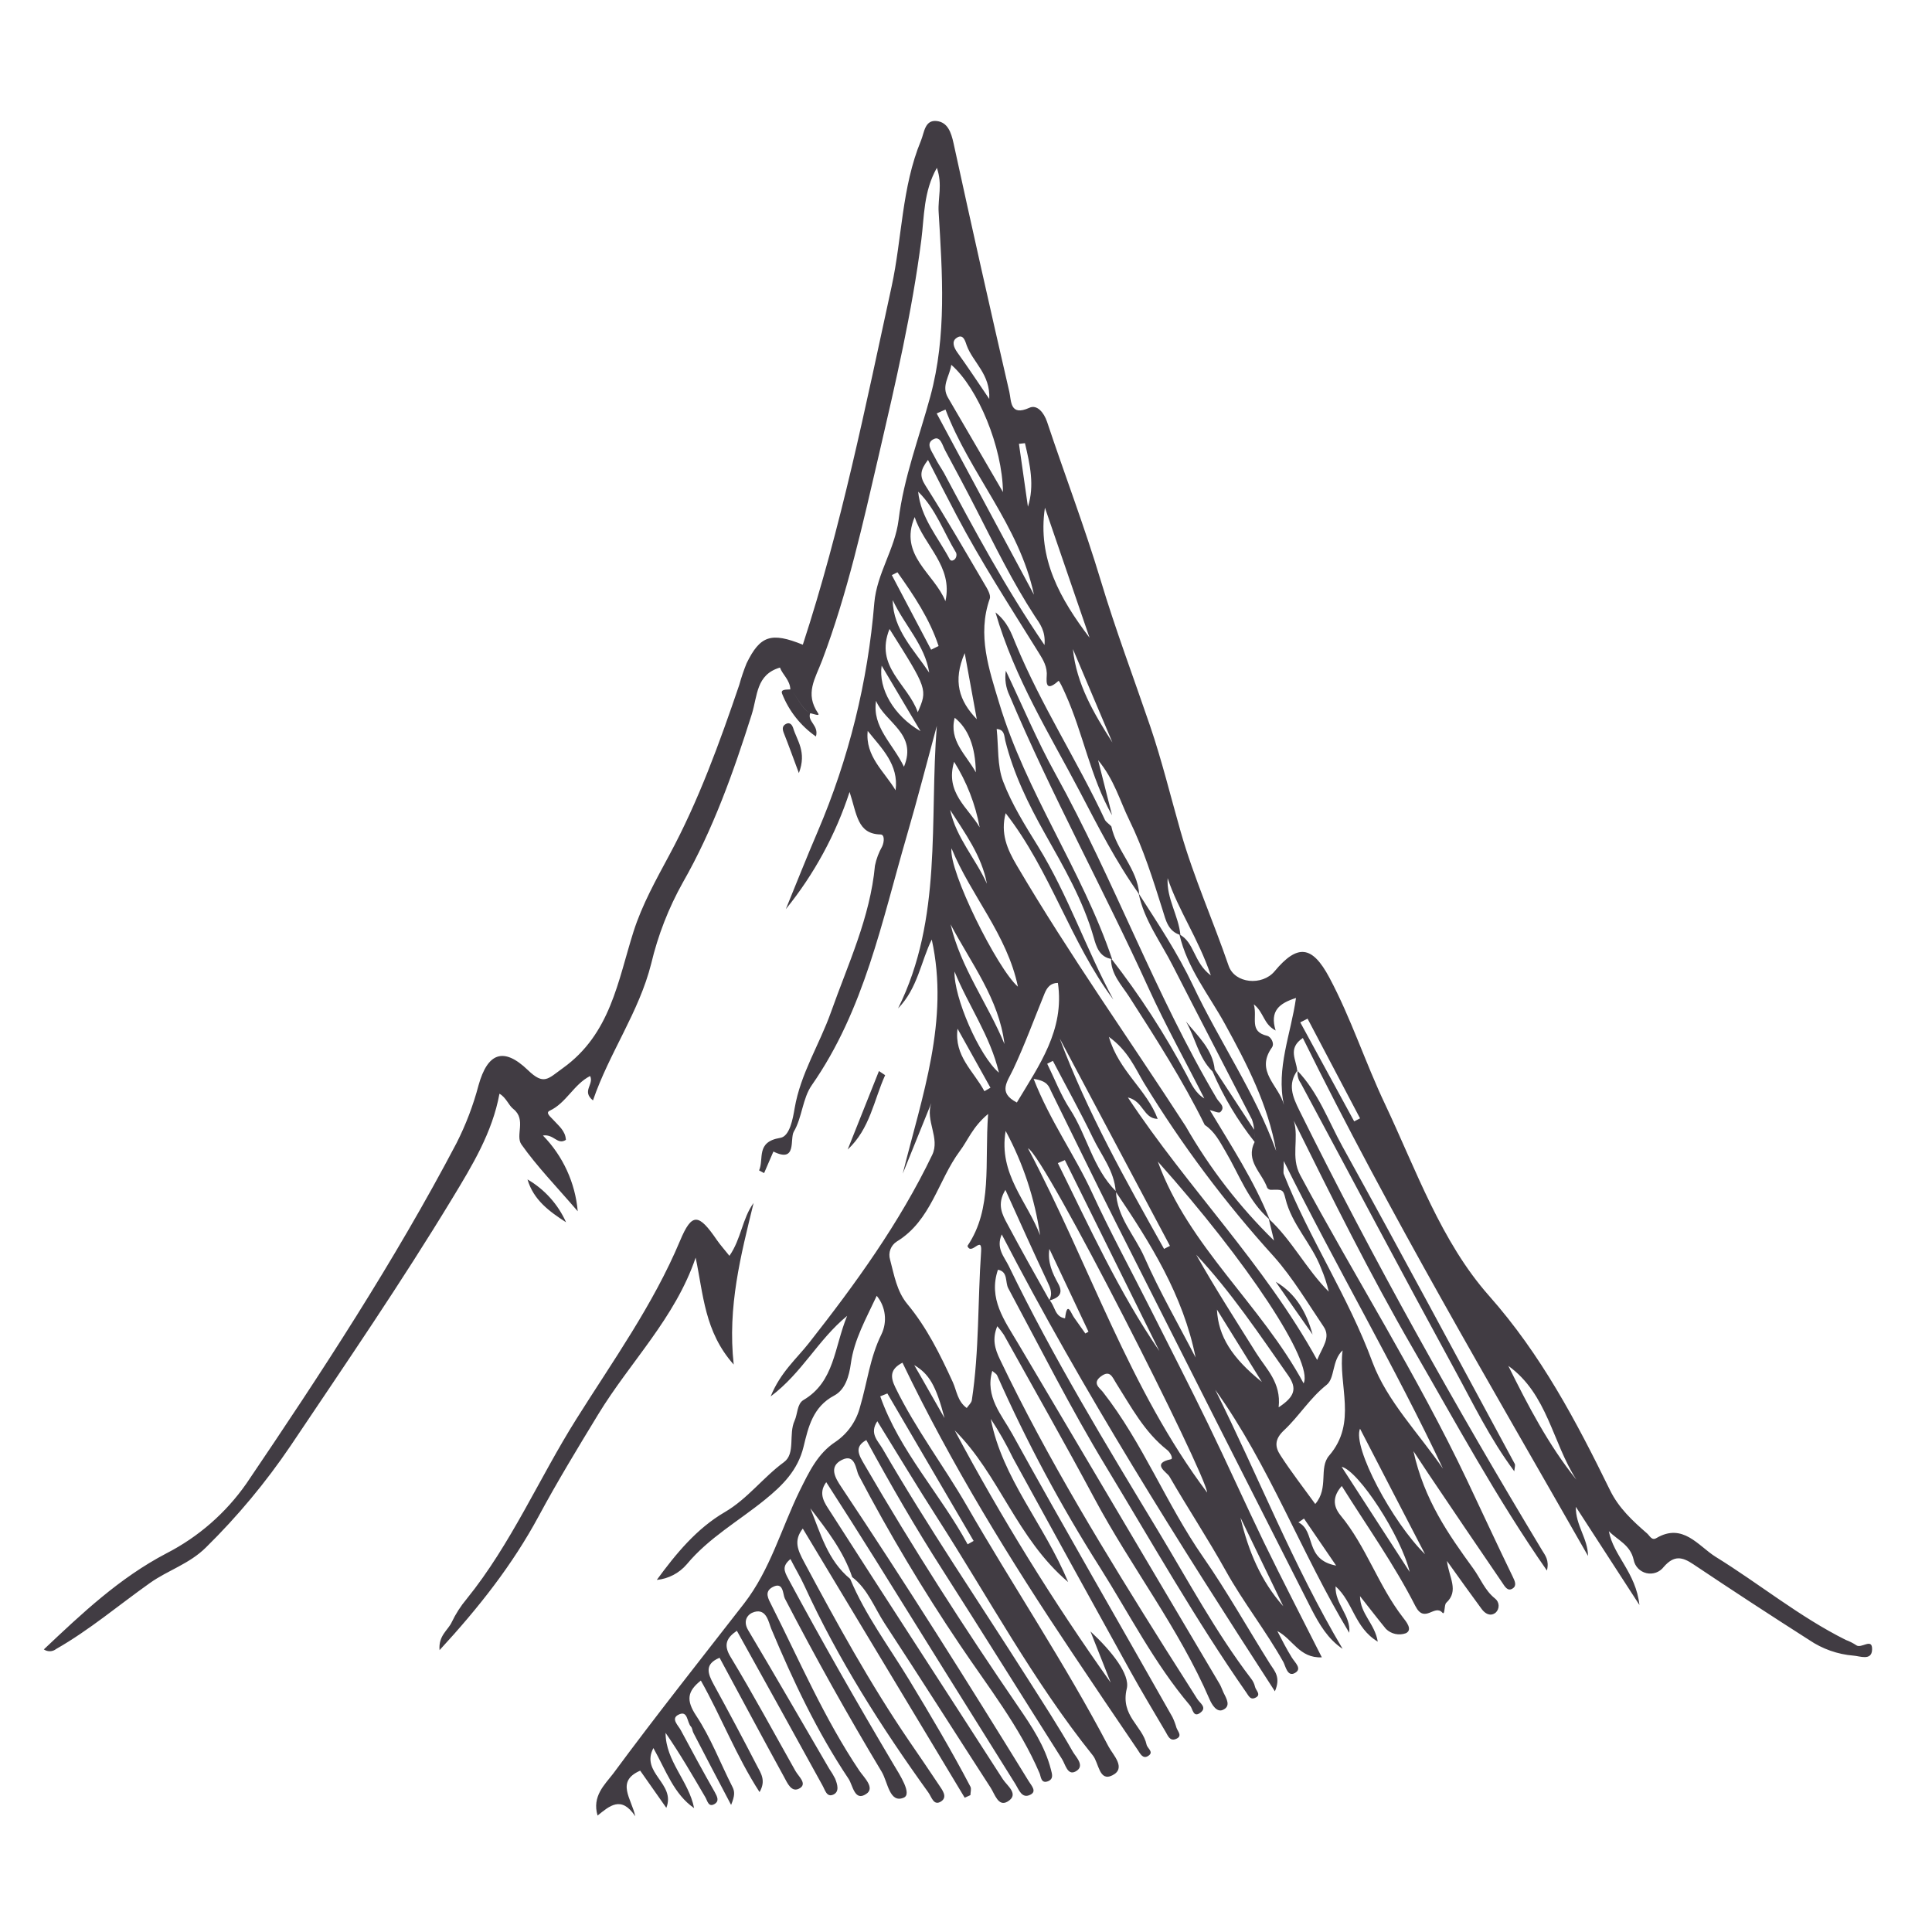 <?xml version="1.0" encoding="UTF-8"?>
<!-- Generated by Pixelmator Pro 2.4.2 -->
<svg width="341" height="341" viewBox="0 0 341 341" xmlns="http://www.w3.org/2000/svg" xmlns:xlink="http://www.w3.org/1999/xlink">
    <path id="Path" fill="#413c43" stroke="none" d="M 229.032 188.884 C 227.219 191.344 228.137 193.568 229.344 196.004 C 242.469 222.509 256.907 248.284 272.173 273.616 C 272.715 274.519 273.477 275.363 273.035 277.209 C 264.109 264.387 256.932 251.065 249.376 238.005 C 241.821 224.945 235.103 211.419 228.359 197.809 C 229.319 200.992 227.768 204.208 229.483 207.399 C 239.163 225.445 250.164 242.78 258.957 261.311 C 261.624 266.939 264.232 272.591 266.956 278.201 C 267.349 279.021 267.776 279.843 266.997 280.359 C 266.087 280.975 265.577 279.965 265.143 279.333 C 260.768 272.935 256.425 266.531 252.116 260.121 C 252.116 260.121 249.475 256.127 249.475 256.127 C 251.361 264.724 255.66 270.827 260.032 276.848 C 261.304 278.595 262.067 280.696 263.855 282.123 C 264.247 282.417 264.485 282.871 264.508 283.359 C 264.529 283.848 264.332 284.321 263.969 284.649 C 263.027 285.363 262.116 284.813 261.509 283.985 C 259.589 281.392 257.719 278.751 255.389 275.511 C 255.743 278.431 257.572 280.761 255.267 282.893 C 254.848 283.28 255.077 285.183 254.577 284.633 C 253.175 283.075 251.452 286.659 249.819 283.476 C 246.063 276.093 241.239 269.341 236.825 262.279 C 235.275 264.035 235.184 265.732 236.604 267.463 C 241.14 272.935 243.281 279.892 247.645 285.511 C 248.137 286.151 249.417 287.644 248.137 288.267 C 246.919 288.708 245.556 288.415 244.627 287.512 C 243.167 285.732 241.764 283.903 240.041 281.721 C 240.081 284.871 242.665 286.577 243.175 289.752 C 239.073 287.291 238.827 282.747 235.735 279.989 C 235.603 283.164 238.465 285.125 238.145 288.193 C 229.688 274.191 224.061 258.661 214.488 245.289 C 222.068 260.475 228.261 276.331 236.973 291.024 C 234.364 289.284 232.871 286.7 231.493 284.059 C 219.964 261.319 208.457 238.573 196.973 215.824 C 193.101 208.128 189.352 200.368 185.537 192.641 C 185.136 191.82 184.988 190.795 182.437 190.425 C 185.357 197.899 189.713 203.896 192.732 210.475 C 195.94 217.456 199.631 224.216 203.085 231.081 C 206.539 237.948 209.935 244.552 213.232 251.336 C 216.596 258.259 219.737 265.281 223.076 272.197 C 226.357 278.94 229.82 285.609 233.305 292.524 C 229.319 292.688 228.212 289.333 225.447 287.881 C 226.268 289.456 227.088 291.081 228.031 292.591 C 228.605 293.501 229.869 294.551 228.548 295.289 C 227.227 296.028 226.907 294.075 226.513 293.345 C 223.404 287.8 219.425 282.779 216.367 277.275 C 213.2 271.589 209.631 266.192 206.391 260.581 C 205.989 259.884 203.109 258.292 206.669 257.561 C 207.145 257.464 206.505 256.283 206.005 255.921 C 201.977 252.755 199.648 248.308 196.981 244.1 C 196.317 243.043 195.923 241.737 194.316 242.936 C 192.708 244.133 194.119 244.995 194.644 245.667 C 201.723 254.691 205.833 265.453 212.347 274.813 C 216.571 280.884 220.197 287.373 224.159 293.681 C 224.98 294.953 226.095 296.036 225.02 298.521 C 207.843 272 191.239 245.724 176.809 217.875 C 175.743 220.335 177.261 221.82 178.048 223.452 C 185.857 239.588 195.16 254.888 204.413 270.212 C 209.713 278.997 214.577 288.095 220.82 296.281 C 221.153 296.7 221.389 297.188 221.509 297.709 C 221.632 298.365 222.764 299.169 221.468 299.703 C 220.689 300.031 220.385 299.325 219.976 298.735 C 211.009 285.872 203.299 272.229 195.193 258.841 C 188.983 248.596 183.611 237.907 177.967 227.391 C 177.376 226.307 177.967 224.445 176.137 224.109 C 174.405 229.22 177.293 233.067 179.656 237.053 C 191.529 257.116 203.401 277.179 215.275 297.241 C 215.545 297.701 215.701 298.217 215.931 298.701 C 216.464 299.793 217.343 301.163 215.8 301.811 C 214.749 302.253 213.913 300.908 213.495 299.94 C 208.072 287.365 199.615 276.536 193.2 264.535 C 187.999 254.813 182.536 245.224 177.179 235.585 C 176.825 235.059 176.439 234.555 176.021 234.076 C 175.079 236.356 175.604 238.079 176.489 239.933 C 184.964 257.66 195.259 274.387 205.669 290.967 C 207.539 293.944 209.459 296.889 211.321 299.875 C 211.764 300.588 213.06 301.335 211.928 302.245 C 210.591 303.312 210.533 301.589 210.049 301.032 C 203.716 293.559 199.303 284.821 194.111 276.601 C 187.249 265.791 181.197 254.485 176.005 242.78 C 175.867 242.46 175.456 242.263 175.136 241.959 C 173.807 246.537 176.835 249.769 178.655 253.075 C 187.9 269.835 197.523 286.413 206.932 303.057 C 207.224 303.665 207.463 304.296 207.645 304.944 C 207.884 305.625 208.777 306.437 207.539 306.937 C 206.481 307.373 206.136 306.347 205.751 305.699 C 203.627 302.097 201.469 298.505 199.443 294.847 C 192.535 282.367 185.656 269.872 178.803 257.365 C 177.651 254.972 176.337 252.659 174.873 250.441 C 176.9 260.959 184.267 268.964 188.532 279.235 C 179.451 271.548 176.351 260.236 168.508 252.468 C 176.719 267.879 185.915 282.743 196.037 296.971 C 194.996 294.321 193.947 291.671 192.469 287.947 C 196.193 291.4 199.492 295.535 198.876 298.045 C 197.712 302.844 201.665 304.608 202.371 307.931 C 202.519 308.611 203.741 309.243 202.641 309.932 C 201.699 310.531 201.231 309.48 200.828 308.889 C 196.956 303.208 193.107 297.501 189.279 291.769 C 178.253 275.305 167.884 258.44 159.287 240.515 C 157.129 241.639 157.088 242.976 158.04 244.904 C 161.608 252.229 166.555 258.693 170.608 265.708 C 178.811 279.957 188.007 293.673 195.66 308.267 C 196.407 309.711 198.884 312.073 196.325 313.352 C 193.987 314.517 193.955 311.163 192.896 309.849 C 182.371 296.724 174.455 281.959 165.399 267.857 C 161.839 262.312 158.441 256.659 154.849 250.851 C 153.397 253.009 154.972 254.321 155.751 255.667 C 163.749 269.473 172.732 282.656 181.28 296.117 C 184.028 300.449 186.841 304.747 189.368 309.201 C 189.877 310.096 191.616 311.728 189.828 312.672 C 188.409 313.419 188.04 311.408 187.449 310.481 C 180.395 299.365 173.445 288.176 166.349 277.085 C 161.616 269.703 157.212 262.089 152.905 254.173 C 150.689 255.388 151.6 256.832 152.593 258.537 C 161.075 273.148 170.205 287.332 179.747 301.269 C 182.076 304.665 184.439 308.193 185.488 312.319 C 185.693 313.139 185.997 313.96 184.988 314.387 C 183.724 314.879 183.733 313.565 183.487 312.984 C 179.943 304.699 174.373 297.692 169.409 290.293 C 162.916 280.661 156.956 270.679 151.56 260.392 C 151.035 259.375 150.969 256.479 148.589 257.676 C 146.211 258.875 147.449 260.892 148.467 262.419 C 159.861 279.513 170.796 296.872 181.576 314.395 C 182.092 315.215 183.003 316.167 181.896 316.749 C 180.369 317.569 179.836 315.88 179.245 314.928 C 171.004 301.764 162.781 288.581 154.579 275.38 C 151.715 270.801 148.836 266.265 145.833 261.607 C 144.291 263.665 145.62 265.38 146.497 266.741 C 156.613 282.549 166.867 298.267 177.015 314.051 C 177.744 315.183 179.976 316.708 177.835 317.98 C 176.195 318.964 175.579 316.643 174.84 315.519 C 168.597 305.871 162.445 296.167 156.153 286.56 C 154.332 283.78 153.192 280.491 150.411 278.357 C 148.877 273.788 145.94 270.023 143.028 266.224 C 144.841 270.663 146.072 275.396 150.059 278.677 C 152.724 285.076 156.892 290.605 160.452 296.479 C 164.217 302.688 167.917 308.931 171.28 315.347 C 171.485 315.74 171.28 316.339 171.28 316.839 C 170.944 316.992 170.608 317.145 170.271 317.299 C 160.744 301.464 151.217 285.628 141.691 269.793 C 140.051 271.909 140.788 273.551 141.88 275.609 C 147.671 286.429 153.569 297.184 160.493 307.332 C 162.248 309.899 164.012 312.459 165.727 315.051 C 166.309 315.928 167.285 317.143 166.137 317.931 C 164.808 318.832 164.447 317.2 163.864 316.388 C 155.547 304.837 147.925 292.861 141.977 279.883 C 141.256 278.308 140.337 276.807 139.517 275.175 C 138.04 276.405 138.36 277.233 139.132 278.661 C 145.071 289.695 151.28 300.572 157.671 311.351 C 158.803 313.255 161.043 316.643 159.508 317.291 C 156.991 318.348 156.711 314.543 155.62 312.721 C 149.604 302.703 143.903 292.5 138.516 282.115 C 138.155 281.409 138.319 279.039 136.309 280.153 C 134.873 280.975 135.588 282.164 136.179 283.328 C 141.149 293.172 145.497 303.336 151.683 312.54 C 152.503 313.739 154.521 315.592 152.872 316.643 C 150.813 318.02 150.525 315.076 149.771 313.96 C 144.217 305.657 139.984 296.675 136.129 287.488 C 135.653 286.339 135.308 283.895 133.143 284.509 C 132.011 284.829 131.026 286.003 132.06 287.741 C 136.892 295.855 141.6 304.033 146.359 312.188 C 146.745 312.743 147.093 313.324 147.4 313.927 C 147.795 314.92 148.22 316.248 147.064 316.757 C 145.907 317.265 145.628 315.937 145.161 315.116 C 140.157 306.021 135.123 296.927 130.058 287.832 C 128.27 289.063 127.597 290.293 128.992 292.524 C 132.962 299.087 136.621 305.88 140.395 312.573 C 140.944 313.549 142.461 314.78 141.215 315.592 C 139.713 316.56 138.967 314.689 138.368 313.599 C 134.553 306.651 130.813 299.653 127.007 292.599 C 124.291 293.713 124.923 295.388 125.965 297.299 C 128.574 302.056 131.122 306.844 133.611 311.663 C 134.275 312.943 135.251 314.263 134.061 316.305 C 129.96 309.973 127.343 303.083 123.701 296.617 C 121.314 298.513 121.068 300.088 122.881 302.828 C 125.456 306.716 127.138 311.179 129.263 315.363 C 129.681 316.183 129.739 316.872 129.041 318.569 C 126.58 313.943 124.497 309.899 122.388 305.855 C 122.2 305.503 122.208 305.035 121.953 304.748 C 121.223 303.993 121.445 301.769 119.73 302.656 C 118.352 303.361 119.73 304.543 120.173 305.404 C 122.126 309.063 124.103 312.704 126.154 316.305 C 126.605 317.127 126.974 317.864 126.154 318.389 C 125.054 319.063 124.874 317.881 124.513 317.249 C 122.273 313.419 120.042 309.571 117.475 305.847 C 117.475 310.851 121.576 314.353 122.511 319.136 C 118.951 316.675 117.589 312.573 115.325 308.537 C 112.995 312.927 119.32 314.78 117.606 319.087 C 116.069 316.899 114.532 314.712 112.995 312.524 C 108.623 314.427 111.47 317.447 112.126 320.58 C 109.665 316.864 107.589 318.743 105.473 320.448 C 104.464 317.036 106.72 315.009 108.213 313.065 C 115.76 302.836 123.603 292.968 131.347 283 C 135.957 277.045 137.909 269.752 141.149 263.116 C 142.791 259.835 144.292 256.553 147.491 254.469 C 149.625 253.008 151.156 250.821 151.797 248.317 C 153.061 244.068 153.536 239.621 155.563 235.536 C 156.647 233.296 156.327 230.629 154.743 228.711 C 152.831 232.812 150.748 236.455 150.173 240.68 C 149.869 242.895 149.189 245.281 147.244 246.315 C 143.471 248.3 142.667 251.901 141.831 255.339 C 140.821 259.523 138.089 262.205 135.013 264.699 C 130.387 268.464 125.104 271.417 121.215 276.101 C 119.874 277.669 117.978 278.656 115.924 278.857 C 119.312 274.231 122.946 269.793 127.942 266.881 C 131.962 264.527 134.685 260.769 138.377 258.063 C 140.444 256.545 139.148 253.14 140.247 250.753 C 140.788 249.564 140.673 247.784 141.805 247.111 C 147.311 243.871 147.212 237.873 149.517 232.255 C 144.316 236.537 141.641 242.247 136.023 246.471 C 137.761 242.189 140.6 239.819 142.791 237.029 C 150.993 226.595 158.763 215.864 164.537 203.839 C 165.964 200.869 163.283 197.809 164.373 194.7 C 162.7 198.851 161.021 203.001 159.336 207.152 C 162.741 193.453 167.605 180.081 164.455 165.832 C 162.552 169.639 161.995 174.413 158.508 177.989 C 166.4 162.108 164.02 144.881 165.349 128.121 C 163.593 134.585 161.928 141.083 160.051 147.515 C 155.645 162.625 152.56 178.228 143.283 191.533 C 141.641 193.863 141.576 197.276 140.108 199.736 C 139.361 201.008 140.715 205.34 136.507 203.248 C 135.96 204.516 135.413 205.785 134.865 207.053 C 134.571 206.896 134.275 206.737 133.98 206.579 C 134.891 204.544 133.348 201.541 137.712 200.836 C 139.403 200.573 139.944 197.432 140.256 195.603 C 141.297 189.491 144.652 184.331 146.671 178.637 C 149.681 170.139 153.585 161.936 154.431 152.781 C 154.676 151.588 155.108 150.443 155.711 149.384 C 156.08 148.564 156.153 147.301 155.424 147.284 C 151.321 147.211 151.248 143.716 149.952 139.779 C 147.5 147.307 143.684 154.319 138.697 160.467 C 140.567 155.897 142.38 151.296 144.332 146.751 C 149.811 133.928 153.183 120.305 154.316 106.407 C 154.767 101.198 157.967 96.9 158.599 91.781 C 159.517 84.266 162.248 77.203 164.209 69.952 C 167.121 59.189 166.317 48.278 165.669 37.393 C 165.521 34.981 166.391 32.577 165.357 29.624 C 162.979 33.849 163.143 38.221 162.617 42.323 C 160.977 55.12 158.056 67.622 155.153 80.148 C 152.307 92.412 149.567 104.758 145.128 116.506 C 143.873 119.828 142.019 122.387 144.389 125.89 C 144.816 126.522 143.504 125.948 142.995 125.89 C 141.297 124.93 140.821 122.953 139.492 121.682 C 139.452 120.041 138.115 119.081 137.663 117.826 C 133.439 119.081 133.725 122.748 132.684 126.087 C 129.452 136.292 125.867 146.415 120.518 155.767 C 118.006 160.257 116.129 165.075 114.94 170.081 C 112.791 178.637 107.557 185.791 104.661 194.224 C 102.61 192.583 104.891 191.401 104.153 189.917 C 101.257 191.401 99.952 194.675 97.032 196.037 C 96.212 196.415 97.196 197.136 97.615 197.612 C 98.566 198.679 99.805 199.581 99.879 201.188 C 98.377 202.156 97.795 200.131 95.826 200.417 C 99.36 204.029 101.531 208.755 101.97 213.789 C 98.181 209.384 94.793 205.905 92.028 201.992 C 90.921 200.409 92.939 197.588 90.617 195.749 C 89.739 195.061 89.354 193.724 88.156 193.043 C 86.893 199.909 83.349 205.708 79.871 211.451 C 70.847 226.348 61.003 240.712 51.29 255.183 C 46.921 261.641 41.919 267.648 36.36 273.116 C 33.415 276.044 29.65 277.135 26.467 279.399 C 20.963 283.296 15.803 287.693 9.913 291.048 C 9.284 291.551 8.4 291.58 7.739 291.121 C 14.49 284.748 21.086 278.505 29.379 274.165 C 35.011 271.273 39.852 267.049 43.481 261.86 C 56.696 242.345 69.608 222.64 80.584 201.747 C 82.234 198.491 83.535 195.071 84.465 191.541 C 86.056 185.856 88.845 184.708 93.177 188.876 C 96.015 191.615 96.712 190.409 99.337 188.531 C 107.778 182.477 109.042 173.175 111.814 164.437 C 113.34 159.655 115.801 155.267 118.172 150.845 C 123.316 141.296 126.982 131.157 130.477 120.894 C 130.835 119.596 131.268 118.32 131.773 117.072 C 134.177 112.15 136.137 111.543 141.699 113.79 C 148.467 93.093 152.749 71.789 157.368 50.583 C 159.229 42.027 159.14 33.053 162.56 24.8 C 163.143 23.389 163.216 21.117 165.341 21.363 C 167.277 21.585 167.884 23.381 168.303 25.284 C 171.491 39.925 174.772 54.549 178.147 69.156 C 178.516 70.756 178.212 73.553 181.699 71.97 C 183.028 71.363 184.241 72.79 184.8 74.431 C 187.917 83.782 191.436 93.003 194.275 102.437 C 196.883 111.116 200.075 119.582 202.995 128.138 C 205.079 134.241 206.612 140.575 208.392 146.8 C 210.697 154.881 214.135 162.527 216.851 170.451 C 217.933 173.617 222.781 174.044 224.963 171.435 C 229.016 166.571 231.6 166.865 234.627 172.535 C 238.473 179.737 240.976 187.547 244.471 194.905 C 249.959 206.529 254.364 219.163 262.821 228.711 C 272.025 239.104 278.211 250.86 284.151 262.984 C 285.692 266.159 288.153 268.432 290.713 270.655 C 291.188 271.065 291.533 271.967 292.353 271.475 C 297.021 268.719 299.736 272.845 302.772 274.756 C 310.524 279.539 317.604 285.372 325.799 289.456 C 326.431 289.688 327.033 289.991 327.595 290.359 C 328.481 291.113 330.516 288.924 330.425 291.179 C 330.352 293.189 328.227 292.287 327.144 292.221 C 324.344 291.992 321.651 291.043 319.327 289.465 C 312.468 285.089 305.653 280.635 298.884 276.101 C 296.915 274.781 295.487 274.461 293.657 276.553 C 292.947 277.495 291.747 277.929 290.597 277.661 C 289.448 277.393 288.564 276.473 288.343 275.315 C 287.76 272.656 285.536 271.868 283.961 270.252 C 284.781 274.625 288.72 277.504 289.36 283.28 C 285.619 277.504 281.877 271.729 278.137 265.955 C 278.08 269.236 280.261 271.524 280.287 274.625 C 263.06 244.404 245.373 214.477 229.951 183.207 C 227.187 185.069 228.843 187.087 228.949 188.949 Z M 185.217 229.457 C 186.227 230.467 186.12 232.419 187.983 232.689 C 188.368 229.408 189.032 231.869 189.623 232.616 C 190.28 233.527 190.919 234.445 191.567 235.364 C 191.751 235.257 191.933 235.151 192.117 235.044 C 189.817 230.173 187.517 225.304 185.217 220.433 C 184.865 222.788 185.751 224.708 186.776 226.569 C 187.801 228.432 186.727 229.121 185.136 229.572 C 185.883 228.357 185.391 227.324 184.84 226.168 C 182.38 220.943 180.009 215.668 177.457 210.015 C 175.891 212.567 176.9 214.38 177.843 216.119 C 180.231 220.597 182.732 225.044 185.217 229.457 Z M 196.924 210.327 C 196.703 206.685 194.373 203.912 192.888 200.811 C 190.681 196.225 188.196 191.788 185.833 187.243 C 185.5 187.412 185.165 187.583 184.832 187.752 C 186.153 190.435 187.228 193.272 188.844 195.759 C 191.879 200.433 192.872 206.176 196.973 210.277 C 197.104 214.815 200.304 218.063 202.001 221.927 C 204.66 227.972 207.999 233.731 211.025 239.605 C 208.827 228.58 203.028 219.376 196.924 210.327 Z M 208.343 165.028 C 206.177 164.388 205.767 162.436 205.217 160.664 C 203.512 155.249 201.813 149.819 199.311 144.717 C 197.671 141.387 196.703 137.661 193.815 134.168 C 194.751 137.9 195.505 140.895 196.276 143.888 C 192.453 137.145 191.181 129.426 188.024 122.428 C 187.655 121.608 186.957 120.058 186.817 120.181 C 184.168 122.568 184.8 119.721 184.759 118.803 C 184.693 117.162 183.791 115.981 183.02 114.701 C 178.155 106.867 173.135 99.114 168.836 90.96 C 167.195 87.827 165.555 84.66 163.791 81.174 C 162.404 82.987 162.289 84.029 163.315 85.653 C 166.957 91.395 170.345 97.261 173.783 103.118 C 174.251 103.897 174.931 105.013 174.693 105.677 C 172.437 112.059 174.587 118.212 176.333 124.012 C 181.084 139.885 190.96 153.544 196.284 169.269 C 194.069 169.007 193.487 167.063 193.052 165.504 C 191.165 158.884 187.736 153.011 184.415 147.104 C 181.469 141.863 178.868 136.521 177.425 130.697 C 177.228 129.877 177.319 128.761 175.916 128.671 C 176.252 131.846 175.989 135.144 177.056 137.932 C 178.581 141.944 180.928 145.685 183.208 149.368 C 188.516 157.973 191.74 167.596 196.513 176.439 C 188.917 166.267 185.44 153.724 177.499 143.528 C 176.555 147.071 177.761 149.885 179.484 152.789 C 188.769 168.564 199.352 183.461 209.279 198.793 C 213.516 206.203 218.761 212.989 224.864 218.957 C 224.429 217.144 224.184 216.135 223.937 215.117 C 228.039 218.892 230.549 224.011 234.528 227.98 C 234.204 226.576 233.753 225.203 233.183 223.879 C 231.543 219.515 227.991 216.168 226.875 211.525 C 226.48 209.884 226.284 209.957 224.34 210.007 C 224.071 210.007 223.82 209.875 223.667 209.655 C 222.764 207.005 219.771 204.929 221.436 201.583 C 221.436 200.885 221.436 200.188 221.369 199.491 C 221.324 198.837 221.188 198.195 220.968 197.579 C 216.341 188.556 211.624 179.532 207.023 170.508 C 204.897 166.292 201.944 162.452 200.968 157.687 C 204.372 162.985 207.867 168.228 210.567 173.937 C 215.209 183.781 221.501 192.805 225.241 203.133 C 223.807 195.02 220.131 187.875 216.219 180.763 C 213.372 175.577 209.524 170.869 208.171 164.929 C 210.845 166.308 210.632 169.852 213.716 172.165 C 211.493 165.603 207.973 160.68 206.087 154.996 C 205.873 158.597 208.015 161.599 208.343 165.028 Z M 174.405 196.611 C 171.633 198.924 170.829 201.295 169.401 203.173 C 165.547 208.375 164.357 215.429 158.287 219.129 C 157.22 219.807 156.735 221.111 157.097 222.32 C 157.819 225.06 158.287 227.915 160.132 230.147 C 163.593 234.313 165.94 239.08 168.172 243.952 C 168.86 245.463 168.992 247.34 170.632 248.513 C 170.969 248.013 171.453 247.611 171.527 247.144 C 172.847 238.456 172.56 229.671 173.167 220.893 C 173.372 217.924 171.436 221.713 170.756 219.908 C 175.243 213.28 173.749 205.356 174.405 196.611 Z M 232.477 240.032 C 233.421 237.709 234.939 236.061 233.601 234.125 C 230.788 229.965 228.195 225.569 224.873 221.82 C 216.261 212.333 208.568 202.052 201.895 191.115 C 200.328 188.489 199.115 185.463 195.719 183.001 C 197.481 189.08 202.42 192.329 204.332 197.489 C 201.764 197.415 201.871 194.388 199.073 193.699 C 209.713 209.793 223.117 223.043 232.477 240.032 Z M 232.141 265.461 C 234.603 262.607 232.699 259.104 234.603 256.905 C 239.631 251.057 236.136 244.511 236.973 238.341 C 235.045 240.139 235.652 243.264 234.127 244.445 C 231.181 246.791 229.295 249.941 226.669 252.411 C 224.889 254.051 225.029 255.413 226.021 256.897 C 227.884 259.785 230.008 262.508 232.141 265.453 Z M 213.06 263.444 C 212.872 260.163 184.308 203.831 181.444 202.681 C 192.371 223.345 199.279 245.093 213.06 263.436 Z M 204.356 205.012 C 209.787 220.032 222.551 230.196 230.091 244.165 C 231.895 240.409 220.099 222.624 204.356 205.012 Z M 254.741 259.333 C 246.177 241.147 235.988 223.847 226.588 204.921 C 226.588 206.455 226.464 206.889 226.588 207.227 C 231.091 218.621 237.981 228.833 242.248 240.441 C 244.824 247.332 250.5 253.075 254.765 259.333 Z M 186.719 173.485 C 185.407 173.485 184.8 174.307 184.365 175.356 C 182.544 179.827 180.879 184.38 178.836 188.728 C 177.803 190.935 176.071 192.829 179.476 194.593 C 183.364 188.08 187.949 181.812 186.719 173.485 Z M 177.023 86.85 C 176.932 78.926 172.609 68.467 167.901 64.39 C 167.629 66.424 166.08 68.081 167.327 70.198 C 170.468 75.563 173.577 80.936 177.023 86.85 Z M 184.356 113.848 C 184.579 111.387 183.536 110.074 182.659 108.778 C 178.721 102.74 175.571 96.276 172.315 89.91 C 170.525 86.407 168.672 82.937 166.809 79.476 C 166.333 78.598 165.989 76.883 164.784 77.507 C 163.291 78.262 164.472 79.64 164.98 80.682 C 165.489 81.723 166.08 82.535 166.621 83.487 C 172.003 93.594 177.449 103.717 184.356 113.848 Z M 225.701 248.383 C 228.515 246.512 228.983 245.101 227.383 242.788 C 222.256 235.471 217.276 228.021 211.132 221.459 C 214.471 227.399 218.155 233.108 221.756 238.867 C 223.495 241.639 226.152 244.019 225.685 248.357 Z M 221.304 177.292 C 221.969 179.663 220.385 182.075 223.684 182.829 C 224.225 182.952 225.029 184.093 224.504 184.872 C 221.46 189.121 225.784 191.632 226.612 195.012 C 225.209 188.539 227.851 182.501 228.745 176.144 C 225.8 177.079 224.077 178.416 225.152 181.887 C 222.969 180.745 223.117 178.72 221.304 177.268 Z M 166.875 72.289 C 166.359 72.517 165.841 72.743 165.325 72.97 C 171.048 83.635 176.771 94.299 182.495 104.963 C 179.885 92.716 171.191 83.627 166.875 72.273 Z M 187.039 183.289 C 191.912 196.324 198.704 208.375 205.456 220.433 C 205.803 220.256 206.151 220.079 206.497 219.9 Z M 167.941 149.745 C 167.408 153.667 176.021 170.984 179.664 174.151 C 177.761 164.971 171.355 158.056 167.941 149.729 Z M 156.621 245.945 C 156.203 246.116 155.784 246.285 155.365 246.455 C 158.779 256.151 165.973 263.681 170.788 272.575 C 171.141 272.375 171.493 272.175 171.847 271.975 Z M 187.949 204.757 C 187.537 204.935 187.124 205.112 186.711 205.291 C 192.281 216.545 197.449 228.005 204.627 238.456 C 199.071 227.223 193.512 215.991 187.949 204.757 Z M 192.313 112.576 C 189.697 104.955 187.08 97.334 184.431 89.607 C 183.077 98.606 187.129 105.726 192.323 112.576 Z M 240.041 252.172 C 238.687 255.453 245.783 268.727 251.525 274.321 C 247.497 266.577 243.904 259.637 240.049 252.172 Z M 156.999 111.017 C 154.316 117.695 160.223 120.697 161.987 125.71 C 163.725 121.682 163.725 121.682 156.999 111.017 Z M 161.444 91.264 C 158.573 98.032 164.915 101.223 166.867 106.112 C 168.261 99.935 163.061 96.293 161.444 91.264 Z M 266.217 241.073 C 269.704 248.112 273.297 255.019 278.236 261.172 C 273.979 254.576 273.149 246.061 266.217 241.073 Z M 183.577 218.031 C 182.652 211.581 180.593 205.347 177.499 199.613 C 176.187 207.243 181.387 212.148 183.577 218.031 Z M 167.777 163.149 C 169.557 170.787 174.34 177.153 177.293 184.273 C 176.317 176.292 171.387 170 167.777 163.149 Z M 176.309 189.327 C 174.792 182.829 170.911 177.481 168.475 171.476 C 168.319 175.972 172.823 186.365 176.309 189.327 Z M 248.811 277.447 C 247.268 271.056 239.787 259.588 236.8 258.891 Z M 154.628 123.7 C 153.897 128.327 157.556 131.206 159.549 135.332 C 161.977 129.475 156.195 127.539 154.628 123.7 Z M 164.34 114.676 C 164.781 114.457 165.221 114.239 165.661 114.02 C 164.087 109.246 161.305 105.095 158.401 101.009 C 158.071 101.176 157.74 101.343 157.408 101.51 C 159.721 105.896 162.032 110.282 164.34 114.668 Z M 230.788 179.795 C 230.359 180.013 229.929 180.232 229.5 180.451 C 232.672 186.275 235.844 192.099 239.016 197.924 C 239.36 197.745 239.704 197.568 240.049 197.391 Z M 157.564 105.964 C 157.655 111.149 161.329 114.701 164.012 118.729 C 163.257 113.88 159.624 110.32 157.597 105.981 Z M 158.073 139.475 C 158.664 134.939 155.612 132.092 153.151 129.007 C 152.675 133.495 156.072 136.136 158.073 139.491 Z M 162.052 86.76 C 162.503 91.387 165.555 94.808 167.605 98.68 C 167.884 99.196 168.425 98.852 168.607 98.606 C 168.824 98.307 168.881 97.921 168.763 97.572 C 166.556 93.971 165.201 89.845 162.052 86.777 Z M 214.791 231.139 C 215.029 235.864 217.432 239.653 222.724 243.92 Z M 155.612 117.49 C 155.005 121.534 157.753 126.341 162.471 129.048 Z M 189.369 114.561 C 190 120.755 193.077 125.939 196.341 131.042 C 194.028 125.546 191.704 120.052 189.369 114.561 Z M 172.404 126.94 C 171.748 123.355 171.092 119.77 170.272 115.275 C 168.139 120.213 169.279 123.7 172.404 126.94 Z M 172.913 146.029 C 172.152 141.921 170.621 137.993 168.401 134.455 C 166.76 139.917 170.887 142.551 172.913 146.029 Z M 172.232 136.316 C 172.175 131.706 170.845 128.54 168.508 126.686 C 167.441 130.755 170.567 133.248 172.232 136.316 Z M 174.603 70.411 C 174.824 66.055 171.74 63.979 170.632 60.985 C 170.379 60.288 170.041 58.754 168.771 59.689 C 167.949 60.296 168.344 61.33 168.984 62.224 C 170.788 64.726 172.487 67.302 174.603 70.411 Z M 169.008 181.567 C 168.376 186.407 171.847 189.048 173.749 192.6 C 174.105 192.395 174.46 192.189 174.816 191.984 Z M 218.941 267.857 C 220.344 273.796 222.576 279.088 226.497 283.501 Z M 167.696 142.945 C 168.763 147.867 172.199 151.551 174.192 155.98 C 173.265 151.025 170.321 147.063 167.696 142.945 Z M 235.832 276.331 C 233.94 273.564 232.048 270.797 230.156 268.029 C 229.828 268.253 229.5 268.477 229.172 268.703 C 232.288 270.244 230.18 275.281 235.832 276.331 Z M 181.428 89.435 C 182.625 85.735 181.797 81.969 180.903 78.221 C 180.551 78.259 180.197 78.297 179.845 78.335 C 180.369 82.038 180.897 85.737 181.428 89.435 Z M 166.711 250.293 C 165.193 244.493 163.971 242.492 161.363 240.941 C 163.34 244.339 164.98 247.316 166.711 250.293 Z M 128.746 221.656 C 130.846 218.629 130.994 215.093 133.012 212.32 C 130.772 221.5 128.377 230.631 129.501 240.844 C 124.325 235.044 124.152 228.432 122.782 221.976 C 119.165 232.64 111.232 240.368 105.613 249.588 C 101.987 255.544 98.361 261.508 95.063 267.636 C 90.461 276.167 84.563 283.681 77.582 291.253 C 77.352 288.693 79.083 287.725 79.723 286.331 C 80.423 284.857 81.308 283.48 82.356 282.229 C 90.223 272.508 95.121 260.967 101.724 250.467 C 108.172 240.204 115.285 230.303 120.034 218.981 C 122.134 213.969 123.315 214.167 126.531 218.867 C 127.138 219.744 127.86 220.54 128.746 221.656 Z M 228.967 188.949 C 232.675 192.805 234.447 197.833 236.956 202.379 C 247.235 220.975 257.26 239.703 267.367 258.391 C 267.464 258.579 267.367 258.883 267.268 259.679 C 262.944 253.871 260.016 247.727 256.776 241.795 C 247.612 224.987 238.655 208.063 229.597 191.197 C 229.112 190.531 228.915 189.697 229.048 188.884 Z M 156.228 189.769 C 154.217 194.216 153.569 199.22 149.616 202.895 C 149.616 202.895 155.136 189.04 155.136 189.04 Z M 99.911 215.733 C 96.983 213.839 94.169 211.812 93.103 208.169 C 96.109 209.915 98.491 212.56 99.911 215.733 Z M 139.492 121.682 C 140.821 122.953 141.297 124.963 142.996 125.89 C 142.463 127.375 144.579 128.031 144.012 129.992 C 141.332 128.126 139.261 125.513 138.057 122.478 C 137.68 121.583 138.893 121.747 139.492 121.682 Z M 141.001 136.448 C 139.879 133.445 139.164 131.436 138.377 129.467 C 138.089 128.753 137.991 128.138 138.747 127.761 C 139.501 127.383 139.869 128.105 139.985 128.466 C 140.649 130.705 142.437 132.683 141.001 136.448 Z M 221.452 201.565 C 218.439 197.763 215.94 193.579 214.02 189.121 C 214.145 189.009 214.272 188.897 214.397 188.785 C 216.727 192.34 219.057 195.895 221.387 199.449 C 221.411 200.172 221.428 200.868 221.452 201.565 Z M 212.56 193.871 C 209.279 187.383 205.727 181.008 202.716 174.396 C 194.808 157.021 185.571 140.279 178.163 122.715 C 177.523 121.368 177.303 119.859 177.532 118.384 C 180.427 124.455 183.02 130.689 186.268 136.555 C 196.62 155.267 203.88 175.504 214.783 193.928 C 215.217 194.651 216.365 195.348 215.389 196.283 C 215.119 196.537 214.151 196.061 213.503 195.923 C 213.2 195.241 212.888 194.568 212.56 193.871 Z M 196.153 145.857 C 197.056 150.164 200.772 153.313 201.075 157.859 C 196.973 152.116 193.807 145.865 190.559 139.664 C 185.251 129.549 179.115 119.82 175.703 108.089 C 177.843 109.787 178.516 111.789 179.271 113.626 C 183.725 124.414 190.124 134.208 195.045 144.757 C 195.332 145.192 195.816 145.472 196.153 145.857 Z M 212.56 193.871 C 212.88 194.536 213.191 195.208 213.503 195.881 C 217.285 202.197 221.337 208.367 224.093 215.249 C 220.32 212.017 218.745 207.349 216.317 203.248 C 215.283 201.492 214.397 199.704 212.641 198.556 C 208.769 190.696 204.053 183.339 199.336 175.98 C 197.965 173.847 196.055 171.952 196.096 169.139 C 201.144 175.613 205.617 182.517 209.467 189.769 C 210.247 191.287 210.993 192.944 212.56 193.871 Z M 214.02 189.121 C 211.509 186.66 211.001 183.183 209.32 180.287 C 211.428 182.903 214.044 185.208 214.397 188.785 Z M 231.673 235.544 C 229.485 232.443 227.317 229.34 225.168 226.233 C 228.736 228.325 230.607 231.648 231.673 235.544 Z"/>
</svg>
